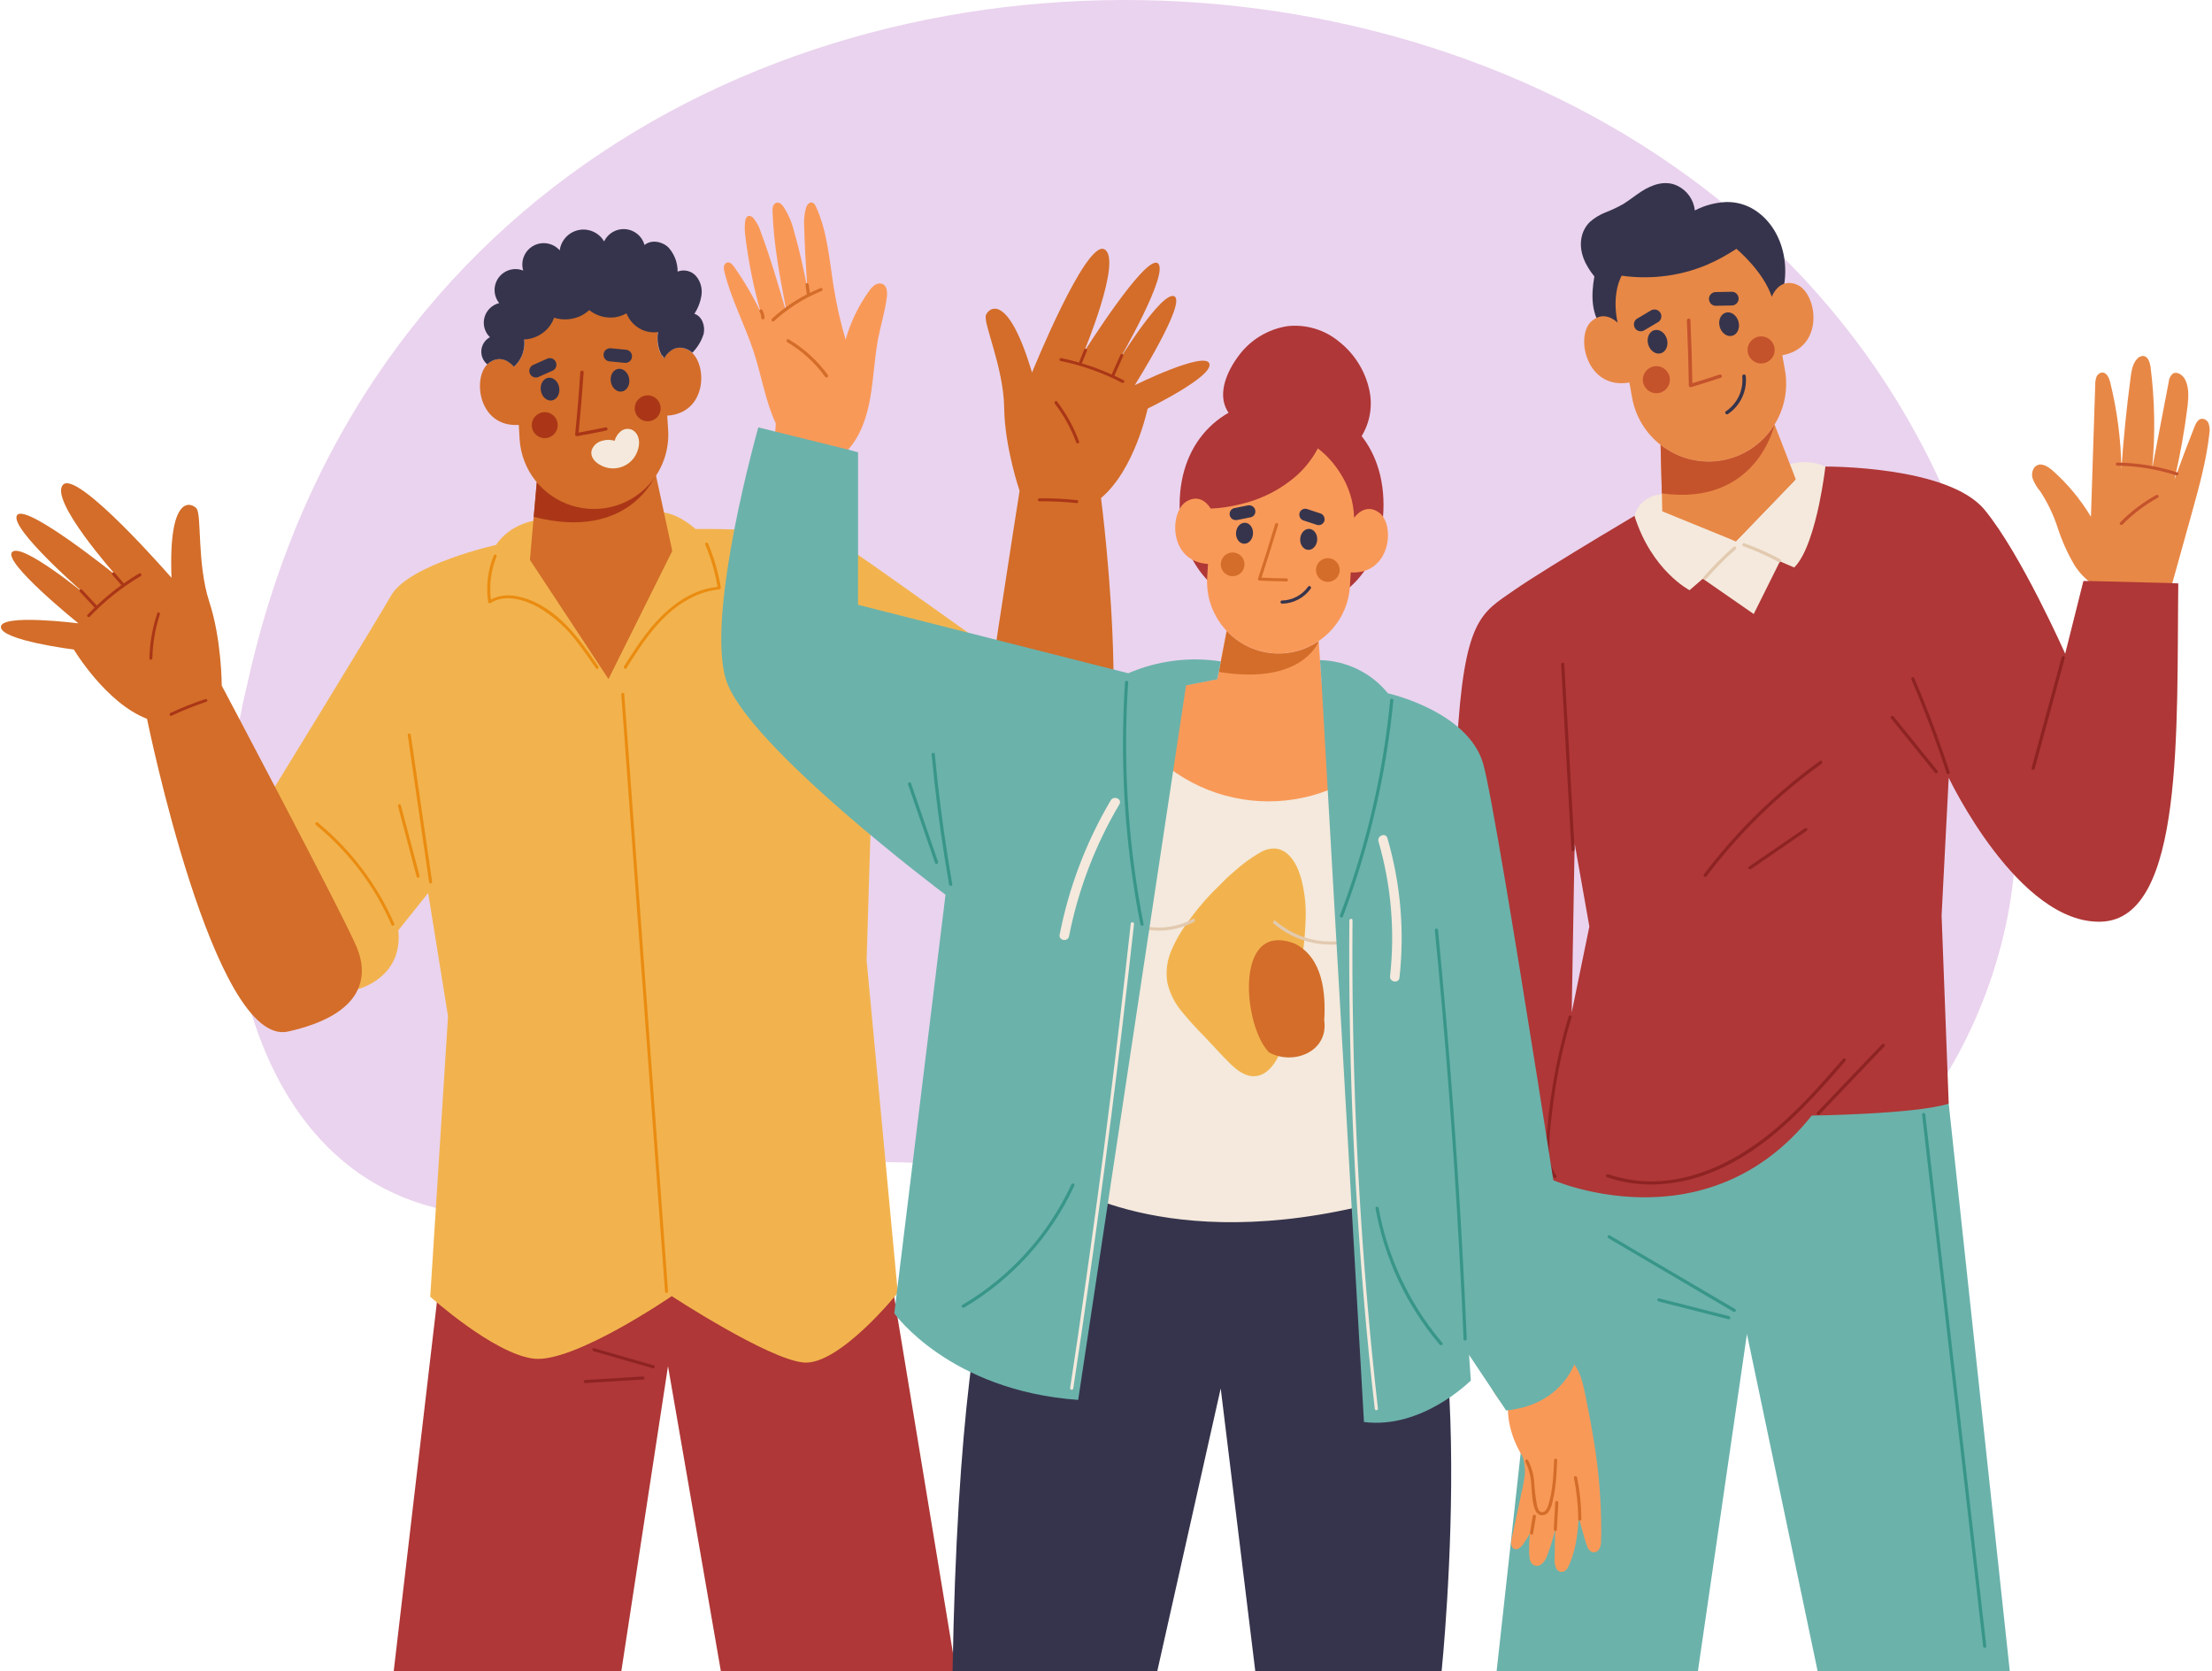 <svg width="335" height="253" viewBox="0 0 335 253" fill="none" xmlns="http://www.w3.org/2000/svg">
<path d="M305.192 129.916C303.131 161.786 278.69 192.216 245.579 194.121C207.558 197.034 172.656 176.181 134.775 175.96C115.465 174.309 97.348 181.7 78.529 184.091C36.019 185.65 29.539 135.695 37.47 103.49C70.905 -48.335 307.507 -27.681 305.192 129.916Z" fill="#9923AC" fill-opacity="0.2"/>
<path d="M304.374 253H275.272L264.568 201.965L257.144 253H226.66L230.852 215.006L233.496 191.104L235.088 176.693L276.448 166.032L295.122 167.063L304.374 253Z" fill="#6BB2AB"/>
<path d="M262.759 198.172L247.949 189.48L243.789 187.031C243.525 186.869 243.325 187.311 243.589 187.468L258.356 196.154L262.538 198.609C262.829 198.765 263.023 198.323 262.759 198.172Z" fill="#389688"/>
<path d="M261.866 199.267L251.264 196.57C250.967 196.489 250.892 196.969 251.188 197.044L261.79 199.742C262.092 199.818 262.168 199.343 261.866 199.267Z" fill="#389688"/>
<path d="M297.207 217.752C296.009 207.321 294.809 196.879 293.608 186.426C292.935 180.513 292.257 174.602 291.574 168.692C291.561 168.633 291.527 168.581 291.478 168.546C291.43 168.511 291.369 168.495 291.309 168.502C291.25 168.508 291.194 168.537 291.154 168.582C291.115 168.627 291.093 168.686 291.094 168.746L294.709 200.228C295.906 210.659 297.106 221.099 298.307 231.548C298.987 237.461 299.665 243.374 300.341 249.287C300.354 249.346 300.388 249.398 300.437 249.434C300.486 249.469 300.546 249.485 300.606 249.478C300.666 249.471 300.721 249.442 300.761 249.397C300.801 249.352 300.822 249.294 300.822 249.233L297.207 217.752Z" fill="#389688"/>
<path d="M334.611 65.566C334.163 69.715 333.03 73.767 331.913 77.792L328.822 88.89L317.173 88.604C315.951 87.815 314.919 86.765 314.152 85.529C313.116 83.764 312.274 81.891 311.643 79.945C311.014 77.992 310.127 76.132 309.005 74.415C308.498 73.823 308.098 73.147 307.823 72.418C307.613 71.668 307.855 70.719 308.573 70.416C309.291 70.114 310.192 70.654 310.823 71.21C313.107 73.224 315.067 75.579 316.634 78.191H316.666C316.882 71.523 317.099 64.852 317.319 58.18C317.312 57.804 317.373 57.429 317.497 57.074C317.562 56.896 317.674 56.739 317.821 56.62C317.969 56.502 318.146 56.425 318.333 56.4C319.029 56.356 319.412 57.187 319.579 57.867C320.644 62.171 321.214 66.582 321.279 71.015C321.597 66.365 322.067 61.714 322.682 57.09C322.811 56.119 322.973 55.088 323.631 54.36C323.749 54.214 323.897 54.095 324.066 54.014C324.235 53.933 324.42 53.891 324.608 53.891C325.304 53.961 325.574 54.824 325.687 55.509C326.345 60.631 326.426 65.811 325.93 70.951C326.768 66.57 327.608 62.189 328.449 57.808C328.463 57.572 328.524 57.342 328.629 57.131C328.734 56.919 328.88 56.731 329.059 56.578C329.701 56.173 330.537 56.755 330.904 57.419C331.535 58.595 331.444 60.014 331.32 61.342C330.852 65.129 330.183 68.89 329.318 72.607C330.289 69.931 331.298 67.269 332.345 64.622C332.555 64.082 332.884 63.473 333.424 63.403C333.663 63.392 333.899 63.462 334.095 63.601C334.29 63.739 334.434 63.939 334.503 64.169C334.646 64.62 334.683 65.098 334.611 65.566Z" fill="#E88846"/>
<path d="M233.501 191.105L230.858 215.006C228.505 214.305 226.142 211.03 225.43 209.136C223.935 205.635 224.351 201.761 224.308 198.033C224.491 195.443 223.542 192.335 224.847 190.01C226.822 188.575 229.563 189.94 231.683 190.431C232.321 190.56 232.934 190.787 233.501 191.105Z" fill="#E88846"/>
<path d="M328.502 88.27L316.212 87.962H315.526L312.764 98.974C312.764 98.974 306.079 83.867 300.554 77.177C295.029 70.487 276.453 70.638 276.453 70.638L251.516 75.737C251.516 75.737 234.354 85.842 229.336 89.338C224.318 92.834 221.718 93.568 220.644 112.889C219.57 132.209 221.448 191.925 221.448 191.925C221.448 191.925 225.5 195.513 233.318 192.702L234.888 178.545C234.888 178.545 258.314 189.033 274.382 168.898C274.382 168.898 290.114 168.698 295.127 167.09L294.048 138.608L295.127 117.75C295.127 117.75 305.696 140.017 318.267 139.542C330.838 139.067 329.63 110.191 329.894 88.329L328.502 88.27ZM238.028 153.294L238.476 127.704L240.704 140.276L238.028 153.294Z" fill="#AF3737"/>
<path d="M276.451 70.638C276.451 70.638 276.154 73.238 275.502 76.351C274.746 79.918 273.516 84.164 271.725 85.922L269.567 84.989L265.596 92.963L257.886 87.617L255.879 89.359C255.879 89.359 250.154 86.413 247.543 78.126C247.543 78.126 248.082 74.889 252.285 74.765L252.35 77.074L262.882 81.93L271.709 72.796L270.91 70.325C272.732 69.741 274.706 69.853 276.451 70.638Z" fill="#F4E9DC"/>
<path d="M329.791 71.533C326.834 70.58 323.752 70.075 320.646 70.033C320.333 70.033 320.392 70.508 320.694 70.513C323.716 70.551 326.715 71.042 329.591 71.97C329.882 72.067 330.087 71.63 329.791 71.533Z" fill="#C4532C"/>
<path d="M326.538 74.954C324.532 76.067 322.697 77.463 321.088 79.098C320.873 79.319 321.245 79.637 321.461 79.4C323.043 77.798 324.848 76.432 326.818 75.343C327.088 75.175 326.802 74.787 326.538 74.954Z" fill="#C4532C"/>
<path d="M237.246 106.711L236.906 100.533C236.906 100.22 236.41 100.274 236.426 100.587C236.833 107.889 237.239 115.189 237.646 122.487L237.991 128.67C237.991 128.977 238.487 128.923 238.466 128.616C238.063 121.318 237.656 114.016 237.246 106.711Z" fill="#8E2323"/>
<path d="M295.272 116.887C294.049 113.146 292.697 109.452 291.215 105.805C290.794 104.758 290.357 103.717 289.915 102.681C289.791 102.395 289.343 102.568 289.467 102.853C291.013 106.45 292.436 110.116 293.735 113.849C294.107 114.928 294.474 116.007 294.814 117.059C294.921 117.356 295.369 117.178 295.272 116.887Z" fill="#8E2323"/>
<path d="M293.432 116.703L286.779 108.48C286.585 108.238 286.191 108.518 286.391 108.761L293.043 116.989C293.221 117.226 293.61 116.946 293.432 116.703Z" fill="#8E2323"/>
<path d="M312.231 99.535C311.047 103.887 309.864 108.241 308.681 112.597L307.677 116.293C307.596 116.595 308.071 116.665 308.152 116.368C309.335 112.02 310.519 107.667 311.702 103.312L312.706 99.61C312.787 99.314 312.317 99.233 312.231 99.535Z" fill="#8E2323"/>
<path d="M285.027 158.107L275.191 168.417C274.981 168.644 275.353 168.957 275.564 168.725L285.399 158.409C285.61 158.187 285.237 157.885 285.027 158.107Z" fill="#8E2323"/>
<path d="M279.123 160.308C275.465 164.543 271.736 168.779 267.291 172.21C263.071 175.447 258.167 177.999 252.826 178.685C249.714 179.105 246.546 178.799 243.573 177.789C243.281 177.686 243.082 178.123 243.373 178.226C248.666 180.093 254.509 179.472 259.618 177.336C264.728 175.199 269.028 171.746 272.88 167.894C275.195 165.579 277.353 163.108 279.495 160.632C279.7 160.378 279.328 160.076 279.123 160.308Z" fill="#8E2323"/>
<path d="M237.548 153.926C236.564 157.225 235.784 160.582 235.212 163.977C234.932 165.65 234.7 167.331 234.516 169.022C234.349 170.608 234.187 172.21 234.165 173.807C234.144 175.404 234.36 177.007 235.32 178.296C235.362 178.338 235.417 178.363 235.475 178.367C235.534 178.371 235.592 178.354 235.639 178.318C235.686 178.283 235.718 178.231 235.73 178.174C235.742 178.116 235.732 178.056 235.703 178.005C234.926 176.836 234.547 175.447 234.624 174.045C234.645 172.466 234.754 170.89 234.948 169.324C235.29 166.021 235.83 162.742 236.566 159.504C236.987 157.663 237.467 155.836 238.007 154.023C238.115 153.726 237.64 153.634 237.548 153.926Z" fill="#8E2323"/>
<path d="M275.628 115.203C270.42 118.952 265.668 123.298 261.471 128.152C260.284 129.522 259.146 130.931 258.056 132.377C257.867 132.625 258.239 132.916 258.428 132.684C262.277 127.586 266.712 122.957 271.641 118.894C273.03 117.753 274.452 116.66 275.909 115.613C276.136 115.419 275.85 115.025 275.628 115.203Z" fill="#8E2323"/>
<path d="M273.345 125.395L264.869 131.211C264.616 131.384 264.896 131.751 265.155 131.599L273.626 125.783C273.885 125.611 273.599 125.222 273.345 125.395Z" fill="#8E2323"/>
<path d="M262.57 82.788C260.95 84.204 259.428 85.729 258.016 87.352C257.811 87.584 258.189 87.892 258.388 87.655C259.774 86.064 261.265 84.568 262.85 83.177C263.082 82.971 262.802 82.583 262.57 82.788Z" fill="#E2CAB0"/>
<path d="M269.597 84.665C267.861 83.728 266.058 82.922 264.202 82.254C263.91 82.151 263.711 82.588 264.002 82.696C265.859 83.36 267.663 84.165 269.397 85.103C269.694 85.232 269.867 84.795 269.597 84.665Z" fill="#E2CAB0"/>
<path d="M269.179 46.358C268.006 48.743 265.969 50.591 263.482 51.527C261.262 52.387 258.811 52.442 256.554 51.684C254.86 52.311 253.073 52.652 251.267 52.693C249.699 52.73 248.135 52.532 246.627 52.104C245.213 51.748 243.928 51 242.92 49.946C240.924 47.745 240.967 44.643 241.463 41.853C240.104 40.191 239.073 38.109 239.526 35.918C239.709 35.016 240.165 34.191 240.832 33.555C241.529 32.956 242.322 32.48 243.179 32.147C244.108 31.787 245.01 31.36 245.877 30.868C246.815 30.275 247.679 29.573 248.607 28.975C250.225 27.933 252.232 27.232 254.072 28.144C254.785 28.493 255.398 29.017 255.854 29.667C256.309 30.317 256.593 31.072 256.678 31.861C258.155 31.092 259.784 30.658 261.448 30.588C263.015 30.556 264.555 31.004 265.861 31.872C270.425 34.915 271.515 41.578 269.179 46.358Z" fill="#36344C"/>
<path d="M269.923 53.782L270.328 56.043C270.585 57.49 270.568 58.972 270.279 60.413C270 61.78 269.483 63.087 268.752 64.276C267.887 65.689 266.731 66.903 265.363 67.837C263.994 68.771 262.442 69.404 260.811 69.694C259.18 69.985 257.505 69.926 255.898 69.523C254.291 69.119 252.788 68.379 251.487 67.352C249.211 65.576 247.673 63.019 247.171 60.176L246.766 57.91C240.292 59.064 238.538 50.993 240.956 48.705L241.15 48.538C242.839 47.141 244.414 48.322 244.975 48.851C244.031 44.292 245.601 41.74 245.601 41.74C247.567 42.018 249.56 42.058 251.536 41.859C253.95 41.621 256.315 41.021 258.55 40.078C260.09 39.404 261.57 38.599 262.974 37.672C262.974 37.672 267.02 41.022 268.332 44.929C268.332 44.929 269.038 42.97 270.77 42.846C271.252 42.818 271.734 42.909 272.173 43.11C275.254 44.438 276.392 52.633 269.923 53.782Z" fill="#E88846"/>
<path d="M271.964 72.574L262.905 81.968L251.747 77.419L251.683 74.689L251.488 67.341C252.788 68.369 254.291 69.11 255.898 69.515C257.505 69.92 259.18 69.979 260.811 69.689C262.443 69.399 263.994 68.766 265.363 67.832C266.732 66.898 267.888 65.684 268.753 64.271L271.187 70.546L271.964 72.574Z" fill="#E88846"/>
<path d="M271.185 70.556L271.962 72.574L271.18 70.556H271.185Z" fill="#E88846"/>
<path d="M268.746 64.282C268.746 64.282 266.092 76.691 251.681 74.7L251.492 67.357C252.792 68.386 254.295 69.127 255.902 69.532C257.51 69.937 259.185 69.996 260.817 69.705C262.449 69.415 264 68.781 265.369 67.846C266.738 66.911 267.893 65.696 268.757 64.282H268.746Z" fill="#C4532C"/>
<path d="M260.427 56.707C259.062 57.171 257.686 57.602 256.305 58.012C256.251 54.825 256.152 51.637 256.008 48.446C256.008 48.112 255.469 48.171 255.469 48.506C255.62 51.804 255.721 55.101 255.771 58.395C255.771 58.579 255.987 58.649 256.132 58.606C257.632 58.163 259.123 57.692 260.605 57.192C260.945 57.084 260.745 56.609 260.427 56.707Z" fill="#C4532C"/>
<path d="M263.859 56.993C263.96 58.014 263.783 59.043 263.347 59.972C262.911 60.901 262.232 61.695 261.382 62.269C261.102 62.458 261.42 62.874 261.695 62.685C262.622 62.058 263.361 61.193 263.836 60.181C264.311 59.168 264.503 58.046 264.393 56.933C264.389 56.898 264.378 56.864 264.361 56.833C264.344 56.803 264.321 56.775 264.294 56.753C264.238 56.709 264.167 56.688 264.096 56.696C264.025 56.704 263.961 56.739 263.916 56.795C263.872 56.851 263.851 56.922 263.859 56.993Z" fill="#36344C"/>
<path d="M250.851 59.534C251.983 59.534 252.901 58.616 252.901 57.483C252.901 56.351 251.983 55.433 250.851 55.433C249.719 55.433 248.801 56.351 248.801 57.483C248.801 58.616 249.719 59.534 250.851 59.534Z" fill="#C4532C"/>
<path d="M266.718 55.029C267.85 55.029 268.768 54.111 268.768 52.978C268.768 51.846 267.85 50.928 266.718 50.928C265.586 50.928 264.668 51.846 264.668 52.978C264.668 54.111 265.586 55.029 266.718 55.029Z" fill="#C4532C"/>
<path d="M251.527 53.489C252.309 53.267 252.722 52.304 252.447 51.338C252.173 50.372 251.317 49.769 250.534 49.991C249.752 50.213 249.339 51.176 249.613 52.142C249.888 53.108 250.744 53.711 251.527 53.489Z" fill="#36344C"/>
<path d="M262.363 50.833C263.145 50.611 263.557 49.648 263.283 48.681C263.009 47.715 262.153 47.112 261.37 47.334C260.588 47.556 260.175 48.52 260.449 49.486C260.724 50.452 261.58 51.055 262.363 50.833Z" fill="#36344C"/>
<path d="M251.393 47.264C251.227 47.05 250.986 46.905 250.718 46.86H250.438C250.254 46.879 250.078 46.948 249.931 47.059L247.864 48.284C247.755 48.365 247.663 48.467 247.594 48.584C247.525 48.7 247.479 48.83 247.459 48.964C247.421 49.243 247.492 49.525 247.659 49.752C247.824 49.969 248.069 50.113 248.339 50.151H248.619C248.802 50.13 248.976 50.059 249.121 49.946L251.193 48.721C251.303 48.639 251.395 48.536 251.465 48.417C251.535 48.299 251.58 48.168 251.599 48.032C251.617 47.896 251.609 47.758 251.573 47.625C251.538 47.492 251.477 47.368 251.393 47.259V47.264Z" fill="#36344C"/>
<path d="M258.82 45.155C258.849 44.886 258.978 44.638 259.182 44.459L259.419 44.308C259.587 44.23 259.774 44.198 259.959 44.217L262.365 44.173C262.635 44.198 262.885 44.328 263.061 44.535C263.24 44.752 263.327 45.031 263.304 45.312C263.278 45.583 263.146 45.833 262.937 46.008L262.705 46.159C262.537 46.24 262.35 46.272 262.165 46.251L259.759 46.299C259.488 46.272 259.238 46.14 259.063 45.932C258.884 45.715 258.797 45.436 258.82 45.155Z" fill="#36344C"/>
<path d="M66.972 190.274L59.629 253H94.1L101.168 206.838L109.169 253H144.773L134.414 190.274H66.972Z" fill="#AF3737"/>
<path d="M98.955 206.703L89.961 204.119C89.675 204.038 89.605 204.491 89.885 204.572L98.885 207.161C99.198 207.242 99.241 206.784 98.955 206.703Z" fill="#8E2323"/>
<path d="M97.343 208.402L88.602 208.942C88.305 208.942 88.354 209.417 88.651 209.4L97.397 208.861C97.693 208.845 97.639 208.386 97.343 208.402Z" fill="#8E2323"/>
<path d="M82.546 78.607C82.546 78.607 77.69 78.645 75.138 82.497C75.138 82.497 61.952 85.432 59.233 90.164C56.513 94.895 39.977 121.807 39.977 121.807L54.22 149.744C54.22 149.744 61.072 148.077 60.322 140.853L64.844 135.204L67.854 153.872L65.157 196.322C65.157 196.322 74.744 204.955 80.803 205.699C86.862 206.444 101.732 196.236 101.732 196.236C101.732 196.236 116.256 205.737 121.656 206.282C127.057 206.827 135.97 195.734 135.97 195.734L131.244 145.374L132.123 116.617L147.317 124.17C147.317 124.17 152.55 132.733 161.884 127.132L158.356 104.202C158.356 104.202 134.708 87.223 129.183 83.479C123.658 79.734 105.319 80.091 105.319 80.091C105.319 80.091 102.196 77.075 98.942 77.576L82.546 78.607Z" fill="#F2B34E"/>
<path d="M90.617 100.917C88.95 98.483 87.261 96.018 85.092 93.995C83.177 92.214 80.808 90.709 78.197 90.256C76.894 89.987 75.54 90.164 74.35 90.757C74.073 88.562 74.364 86.333 75.197 84.283C75.31 84.008 74.889 83.819 74.776 84.094C73.865 86.324 73.572 88.758 73.929 91.14C73.935 91.18 73.951 91.217 73.975 91.249C73.999 91.281 74.031 91.306 74.068 91.322C74.104 91.338 74.144 91.345 74.184 91.341C74.224 91.338 74.263 91.325 74.296 91.302C76.454 89.873 79.432 90.8 81.525 91.944C83.847 93.305 85.866 95.124 87.46 97.291C88.448 98.548 89.349 99.865 90.25 101.181C90.412 101.435 90.784 101.165 90.617 100.917Z" fill="#EA8C11"/>
<path d="M107.235 82.281C107.116 82.006 106.696 82.173 106.804 82.448C107.671 84.5 108.296 86.645 108.665 88.842C103.642 89.381 99.79 93.158 97 97.102C96.126 98.337 95.317 99.616 94.508 100.879C94.351 101.132 94.707 101.418 94.869 101.175C97.518 96.967 100.41 92.484 105.082 90.315C106.303 89.733 107.616 89.368 108.962 89.236C109.023 89.227 109.078 89.196 109.117 89.147C109.155 89.099 109.173 89.038 109.167 88.977C108.792 86.676 108.144 84.428 107.235 82.281Z" fill="#EA8C11"/>
<path d="M59.712 139.855C57.113 133.907 53.143 128.658 48.128 124.537C48.08 124.498 48.019 124.479 47.957 124.485C47.895 124.492 47.839 124.522 47.799 124.57C47.76 124.618 47.741 124.679 47.747 124.741C47.753 124.803 47.784 124.86 47.832 124.899C52.798 128.95 56.723 134.129 59.281 140.006C59.399 140.297 59.815 140.13 59.712 139.855Z" fill="#EA8C11"/>
<path d="M147.22 104.051C147.285 103.76 146.826 103.69 146.767 103.976C145.741 108.787 145.429 113.722 145.839 118.624C145.957 120.032 146.135 121.424 146.378 122.816C146.427 123.107 146.891 123.059 146.837 122.762C146.014 117.917 145.912 112.978 146.535 108.103C146.68 106.743 146.923 105.389 147.22 104.051Z" fill="#EA8C11"/>
<path d="M98.586 160.2L95.997 124.904C95.515 118.3 95.031 111.696 94.545 105.092C94.545 104.796 94.065 104.844 94.087 105.141C94.95 116.91 95.811 128.677 96.671 140.443L99.261 175.744L100.712 195.556C100.712 195.853 101.192 195.799 101.171 195.502C100.307 183.74 99.446 171.973 98.586 160.2Z" fill="#EA8C11"/>
<path d="M62.928 116.164L62.216 111.254C62.208 111.192 62.177 111.136 62.129 111.098C62.08 111.059 62.018 111.042 61.957 111.049C61.895 111.056 61.839 111.087 61.8 111.136C61.762 111.185 61.744 111.246 61.752 111.308C62.593 117.092 63.433 122.876 64.271 128.659C64.514 130.278 64.751 131.934 64.989 133.569C65.032 133.86 65.49 133.812 65.447 133.515C64.606 127.731 63.766 121.948 62.928 116.164Z" fill="#EA8C11"/>
<path d="M63.539 132.587L60.706 121.894C60.631 121.608 60.199 121.78 60.275 122.066L63.107 132.771C63.182 133.04 63.593 132.873 63.539 132.587Z" fill="#EA8C11"/>
<path d="M132.734 99.309C132.508 103.474 132.283 107.641 132.06 111.81L131.871 115.371C131.871 115.662 132.308 115.738 132.324 115.441C132.551 111.272 132.776 107.103 132.999 102.935L133.193 99.379C133.193 99.088 132.751 99.012 132.734 99.309Z" fill="#EA8C11"/>
<path d="M101.814 83.414L92.151 102.81L80.254 84.763L80.626 80.517L81.295 72.963C82.505 74.166 83.956 75.099 85.552 75.701C87.148 76.302 88.854 76.559 90.556 76.453C92.259 76.348 93.92 75.882 95.43 75.088C96.939 74.294 98.264 73.19 99.316 71.847L101.814 83.414Z" fill="#D36D29"/>
<path d="M99.318 71.863C99.318 71.863 95.342 81.995 80.828 78.251L81.297 72.98C82.507 74.183 83.958 75.115 85.554 75.717C87.15 76.318 88.856 76.575 90.559 76.469C92.261 76.364 93.922 75.899 95.432 75.105C96.942 74.311 98.266 73.206 99.318 71.863Z" fill="#AA3617"/>
<path d="M101.049 62.928L101.19 65.129C101.357 67.892 100.501 70.62 98.783 72.791C97.369 74.575 95.448 75.888 93.272 76.56C91.097 77.231 88.769 77.228 86.596 76.551C84.422 75.875 82.504 74.556 81.094 72.769C79.684 70.981 78.848 68.809 78.696 66.538L78.567 64.331C72.497 64.714 71.553 57.355 73.803 55.159C73.878 55.086 73.957 55.018 74.04 54.954C74.105 54.9 74.181 54.857 74.24 54.813C75.999 53.67 77.364 54.965 77.844 55.526C78.56 54.888 79.067 54.048 79.298 53.117C79.529 52.186 79.473 51.207 79.139 50.308C80.109 50.2 81.001 49.724 81.632 48.979C82.263 48.233 82.585 47.275 82.532 46.3C83.215 46.647 83.981 46.8 84.745 46.742C85.151 46.715 85.551 46.628 85.932 46.483C86.478 46.27 86.973 45.946 87.387 45.531C87.8 45.115 88.122 44.618 88.332 44.071C89.388 44.92 90.708 45.37 92.062 45.345C93.416 45.319 94.718 44.819 95.74 43.931C95.838 44.932 96.189 45.892 96.76 46.721C96.902 46.939 97.061 47.147 97.235 47.341C97.947 48.186 98.881 48.814 99.933 49.154C99.647 49.88 99.515 50.657 99.546 51.436C99.576 52.215 99.769 52.98 100.111 53.681C100.229 53.815 100.353 53.945 100.483 54.074V54.349C100.531 54.247 101.416 52.569 103.029 52.639C103.49 52.669 103.936 52.81 104.33 53.049C104.505 53.145 104.667 53.265 104.81 53.405C107.146 55.563 106.946 62.545 101.049 62.928Z" fill="#D36D29"/>
<path d="M91.698 64.703C90.346 64.987 88.99 65.25 87.63 65.491C87.929 62.455 88.182 59.41 88.391 56.356C88.391 56.038 87.916 56.038 87.889 56.356C87.681 59.504 87.418 62.649 87.102 65.793C87.102 65.971 87.274 66.057 87.42 66.036C88.895 65.777 90.366 65.491 91.833 65.178C92.146 65.091 92.011 64.611 91.698 64.703Z" fill="#AA3617"/>
<path d="M82.499 66.333C83.584 66.333 84.463 65.453 84.463 64.369C84.463 63.284 83.584 62.405 82.499 62.405C81.414 62.405 80.535 63.284 80.535 64.369C80.535 65.453 81.414 66.333 82.499 66.333Z" fill="#AA3617"/>
<path d="M98.089 63.786C99.174 63.786 100.053 62.907 100.053 61.822C100.053 60.738 99.174 59.858 98.089 59.858C97.004 59.858 96.125 60.738 96.125 61.822C96.125 62.907 97.004 63.786 98.089 63.786Z" fill="#AA3617"/>
<path d="M83.58 60.628C84.348 60.502 84.844 59.633 84.689 58.686C84.534 57.739 83.786 57.074 83.019 57.199C82.251 57.325 81.755 58.194 81.91 59.141C82.065 60.088 82.813 60.754 83.58 60.628Z" fill="#36344C"/>
<path d="M94.178 59.278C94.945 59.152 95.442 58.282 95.287 57.336C95.132 56.389 94.384 55.723 93.616 55.849C92.849 55.974 92.352 56.844 92.507 57.791C92.662 58.737 93.41 59.403 94.178 59.278Z" fill="#36344C"/>
<path d="M84.127 54.705C83.994 54.483 83.779 54.321 83.529 54.252L83.259 54.214C83.082 54.218 82.91 54.266 82.757 54.355L80.653 55.293C80.484 55.394 80.349 55.542 80.263 55.72C80.178 55.897 80.147 56.095 80.173 56.29C80.2 56.485 80.283 56.667 80.412 56.816C80.541 56.964 80.712 57.07 80.901 57.122L81.171 57.155C81.347 57.156 81.521 57.11 81.673 57.02L83.777 56.076C84.003 55.945 84.168 55.729 84.235 55.477C84.303 55.215 84.264 54.938 84.127 54.705Z" fill="#36344C"/>
<path d="M91.426 53.513C91.481 53.257 91.634 53.032 91.852 52.888L92.09 52.774C92.263 52.712 92.45 52.701 92.629 52.742L94.922 52.963C95.115 53.004 95.291 53.101 95.428 53.242C95.566 53.383 95.659 53.56 95.697 53.754C95.734 53.947 95.714 54.147 95.639 54.328C95.563 54.51 95.436 54.666 95.273 54.776L95.03 54.895C94.856 54.952 94.67 54.962 94.491 54.922L92.198 54.7C91.942 54.646 91.718 54.495 91.572 54.279C91.426 54.053 91.374 53.778 91.426 53.513Z" fill="#36344C"/>
<path d="M106.569 50.54C106.233 51.62 105.643 52.602 104.848 53.405C104.705 53.265 104.544 53.145 104.368 53.049C103.974 52.81 103.528 52.669 103.067 52.639C101.449 52.569 100.569 54.258 100.521 54.349V54.074C100.391 53.945 100.267 53.815 100.149 53.681C99.636 52.624 99.463 51.435 99.652 50.276C98.688 50.41 97.707 50.22 96.863 49.736C95.958 49.221 95.258 48.409 94.883 47.438C94.351 47.738 93.77 47.941 93.167 48.037C92.473 48.129 91.767 48.081 91.091 47.896C90.415 47.711 89.784 47.392 89.234 46.958C88.871 47.284 88.469 47.563 88.036 47.789C86.752 48.415 85.279 48.528 83.914 48.107C83.671 48.8 83.272 49.427 82.749 49.941C81.844 50.822 80.648 51.34 79.387 51.398C79.453 51.939 79.424 52.486 79.301 53.017C79.088 53.988 78.574 54.868 77.834 55.531C77.353 54.992 75.988 53.675 74.229 54.819C74.17 54.862 74.094 54.905 74.03 54.959C73.947 55.023 73.868 55.092 73.792 55.164C73.478 54.904 73.233 54.571 73.078 54.194C72.923 53.816 72.863 53.407 72.903 53.001C72.943 52.595 73.082 52.205 73.307 51.866C73.533 51.526 73.838 51.247 74.197 51.053C73.804 50.673 73.52 50.195 73.375 49.667C73.23 49.141 73.229 48.584 73.373 48.057C73.516 47.529 73.798 47.05 74.19 46.669C74.582 46.288 75.069 46.018 75.6 45.89C75.163 45.344 74.918 44.67 74.904 43.972C74.89 43.273 75.108 42.59 75.523 42.028C75.938 41.465 76.527 41.056 77.198 40.864C77.87 40.671 78.587 40.706 79.236 40.964C79.028 40.257 79.067 39.501 79.347 38.82C79.627 38.138 80.13 37.573 80.775 37.216C81.419 36.86 82.166 36.734 82.891 36.859C83.617 36.984 84.279 37.353 84.766 37.904C84.866 37.156 85.197 36.457 85.713 35.906C86.229 35.354 86.904 34.977 87.644 34.828C88.385 34.679 89.153 34.765 89.843 35.074C90.532 35.382 91.107 35.899 91.489 36.55C91.777 35.947 92.242 35.445 92.823 35.113C93.404 34.782 94.072 34.635 94.738 34.694C95.404 34.752 96.037 35.014 96.551 35.442C97.064 35.87 97.435 36.445 97.613 37.09C98.638 36.237 100.31 36.55 101.238 37.473C102.139 38.473 102.634 39.774 102.625 41.12C103.104 40.932 103.63 40.897 104.13 41.019C104.63 41.14 105.08 41.413 105.42 41.8C105.748 42.193 105.991 42.651 106.132 43.143C106.273 43.635 106.31 44.152 106.24 44.66C106.093 45.677 105.725 46.649 105.161 47.508C106.326 47.875 106.833 49.343 106.569 50.54Z" fill="#36344C"/>
<path d="M95.988 69.349C95.558 69.923 94.978 70.368 94.312 70.637C93.646 70.905 92.92 70.986 92.211 70.87C90.97 70.676 89.157 69.591 89.632 68.075C89.766 67.746 89.976 67.453 90.245 67.22C90.515 66.987 90.835 66.822 91.181 66.737C91.799 66.543 92.462 66.543 93.08 66.737C93.236 66.154 93.576 65.637 94.051 65.264C94.345 65.037 94.708 64.918 95.079 64.927C95.451 64.936 95.808 65.072 96.09 65.313C97.24 66.365 96.792 68.264 95.988 69.349Z" fill="#F4E9DC"/>
<path d="M22.268 108.831C22.268 108.831 32.379 158.69 43.629 156.175C54.878 153.661 55.935 148.082 54.052 143.475C52.169 138.867 33.582 103.808 33.582 103.808C33.582 103.808 33.582 96.87 31.7 91.124C29.817 85.378 30.567 77.878 29.752 76.967C28.937 76.055 25.484 74.808 25.975 87.482C25.975 87.482 11.737 71.097 9.552 73.384C7.367 75.672 17.591 87.137 17.591 87.137C17.591 87.137 3.887 76.087 2.586 78.002C1.286 79.918 13.037 90.088 13.037 90.088C13.037 90.088 3.261 82.038 1.831 83.587C0.401 85.135 11.877 94.377 11.877 94.377C11.877 94.377 0.169 92.883 0.137 94.917C0.104 96.951 11.186 98.343 11.186 98.343C11.186 98.343 16.031 106.447 22.268 108.831Z" fill="#D36D29"/>
<path d="M21.058 86.824C20.259 87.293 19.493 87.806 18.733 88.34C18.729 88.309 18.716 88.281 18.695 88.259L17.378 86.748C17.343 86.699 17.289 86.667 17.229 86.658C17.17 86.649 17.109 86.664 17.06 86.7C17.012 86.735 16.979 86.789 16.97 86.849C16.961 86.908 16.976 86.969 17.012 87.018L18.328 88.523C18.348 88.546 18.371 88.564 18.398 88.577C17.084 89.528 15.833 90.565 14.654 91.679L12.458 89.316C12.441 89.29 12.42 89.267 12.394 89.25C12.369 89.232 12.34 89.22 12.309 89.214C12.279 89.208 12.248 89.208 12.217 89.215C12.187 89.222 12.158 89.234 12.133 89.252C12.108 89.271 12.087 89.294 12.071 89.32C12.055 89.347 12.045 89.377 12.041 89.407C12.037 89.438 12.039 89.469 12.048 89.499C12.057 89.529 12.071 89.557 12.091 89.581L14.298 91.96L14.335 91.987C13.963 92.343 13.602 92.704 13.256 93.066C13.051 93.276 13.408 93.557 13.602 93.352C15.88 90.957 18.48 88.891 21.328 87.212C21.576 87.066 21.306 86.7 21.058 86.824Z" fill="#AA3617"/>
<path d="M23.816 92.85C23.083 95.057 22.683 97.361 22.629 99.686C22.629 99.978 23.071 99.924 23.077 99.638C23.124 97.394 23.504 95.171 24.204 93.039C24.318 92.758 23.908 92.575 23.816 92.85Z" fill="#AA3617"/>
<path d="M31.099 105.847C29.299 106.436 27.537 107.135 25.822 107.941C25.558 108.065 25.72 108.48 25.984 108.362C27.698 107.549 29.46 106.842 31.261 106.247C31.536 106.177 31.374 105.756 31.099 105.847Z" fill="#AA3617"/>
<path d="M166.743 75.402C166.743 75.402 173.368 125.843 161.924 127.116C150.481 128.389 147.665 123.48 147.94 118.484C148.215 113.488 154.414 74.317 154.414 74.317C154.414 74.317 152.159 67.757 152.078 61.709C151.997 55.66 148.841 48.814 149.321 47.681C149.801 46.548 152.661 44.26 156.297 56.405C156.297 56.405 164.444 36.28 167.25 37.742C170.055 39.205 164.12 53.373 164.12 53.373C164.12 53.373 173.492 38.471 175.348 39.858C177.204 41.244 169.386 54.684 169.386 54.684C169.386 54.684 176.017 43.893 177.862 44.87C179.707 45.846 171.857 58.315 171.857 58.315C171.857 58.315 182.448 53.103 183.15 55.04C183.851 56.977 173.805 61.865 173.805 61.865C173.805 61.865 171.863 71.123 166.743 75.402Z" fill="#D36D29"/>
<path d="M160.742 54.22C161.648 54.403 162.544 54.641 163.439 54.894C163.432 54.866 163.432 54.836 163.439 54.808L164.195 52.952C164.213 52.896 164.253 52.849 164.305 52.821C164.357 52.793 164.418 52.785 164.475 52.801C164.532 52.821 164.579 52.861 164.607 52.914C164.635 52.967 164.642 53.029 164.626 53.087L163.871 54.938C163.86 54.964 163.845 54.99 163.828 55.013C165.375 55.473 166.889 56.037 168.36 56.702L169.671 53.751C169.69 53.694 169.729 53.647 169.781 53.619C169.833 53.591 169.894 53.584 169.952 53.599C170.009 53.617 170.057 53.656 170.085 53.709C170.113 53.761 170.12 53.823 170.103 53.88L168.786 56.847C168.787 56.86 168.787 56.873 168.786 56.885C169.25 57.101 169.709 57.328 170.162 57.56C170.421 57.694 170.162 58.099 169.925 57.948C166.994 56.423 163.865 55.314 160.628 54.651C160.326 54.592 160.461 54.161 160.742 54.22Z" fill="#AA3617"/>
<path d="M160.084 60.791C161.499 62.638 162.627 64.688 163.429 66.872C163.526 67.147 163.089 67.244 162.986 66.974C162.208 64.866 161.116 62.888 159.749 61.104C159.582 60.872 159.911 60.559 160.084 60.791Z" fill="#AA3617"/>
<path d="M157.42 75.45C159.31 75.424 161.2 75.514 163.08 75.72C163.366 75.752 163.349 76.2 163.08 76.168C161.2 75.968 159.31 75.877 157.42 75.898C157.112 75.903 157.129 75.45 157.42 75.45Z" fill="#AA3617"/>
<path d="M205.397 67.18C204.492 68.226 203.317 69.004 202 69.428C200.683 69.853 199.275 69.907 197.929 69.586C195.118 68.841 192.987 66.71 190.435 65.442C189.081 64.768 187.614 64.228 186.561 63.101C186.428 62.963 186.305 62.815 186.195 62.658C186.07 62.503 185.957 62.339 185.855 62.167C184.333 59.502 185.887 56.146 187.543 53.923C188.422 52.713 189.531 51.688 190.807 50.909C192.083 50.129 193.5 49.61 194.978 49.381C196.38 49.226 197.799 49.356 199.149 49.764C200.499 50.172 201.752 50.849 202.834 51.755C205.141 53.583 206.746 56.152 207.377 59.027C207.691 60.447 207.676 61.92 207.333 63.333C206.99 64.746 206.327 66.062 205.397 67.18Z" fill="#AF3737"/>
<path d="M209.53 76.454C209.53 86.516 202.823 92.526 194.299 92.526C185.774 92.526 178.652 86.516 178.652 76.454C178.652 66.391 185.564 60.44 194.094 60.44C202.624 60.44 209.53 66.391 209.53 76.454Z" fill="#AF3737"/>
<path d="M134.308 45.005C134.032 47.163 133.374 49.256 132.964 51.398C132.425 54.355 132.306 57.392 131.777 60.36C131.27 63.198 130.299 66.063 128.357 68.178C128.357 68.906 128.4 69.629 128.427 70.336L117.248 67.568C117.334 66.421 117.417 65.272 117.496 64.121C115.915 60.716 115.338 56.923 114.167 53.33C112.834 49.219 110.735 45.361 109.716 41.158C109.637 40.896 109.612 40.621 109.64 40.349C109.657 40.212 109.711 40.083 109.797 39.975C109.882 39.868 109.996 39.786 110.126 39.739C110.547 39.631 110.913 40.025 111.167 40.381C112.692 42.545 114.037 44.832 115.186 47.217C114.132 43.505 113.367 39.717 112.899 35.887C112.769 35.087 112.754 34.273 112.856 33.47C112.904 33.146 113.045 32.779 113.363 32.693C113.516 32.681 113.668 32.711 113.806 32.778C113.943 32.846 114.06 32.948 114.145 33.076C114.646 33.72 115.023 34.452 115.257 35.234C116.692 39.081 117.846 43.025 118.99 46.969H119.082C118.132 42.043 117.172 37.074 116.999 32.072C116.972 31.784 116.998 31.493 117.075 31.214C117.12 31.078 117.2 30.955 117.309 30.86C117.417 30.766 117.549 30.701 117.69 30.675C118.068 30.626 118.391 30.945 118.618 31.252C119.371 32.385 119.919 33.641 120.237 34.964C121.073 37.818 121.704 40.721 122.265 43.64C122.066 40.57 121.877 37.511 121.796 34.435C121.715 33.43 121.81 32.419 122.076 31.446C122.211 31.042 122.524 30.594 122.94 30.659C123.269 30.707 123.479 31.036 123.598 31.338C125.314 35.115 125.594 39.302 126.247 43.375C126.677 46.097 127.284 48.788 128.065 51.431C128.81 48.778 130.017 46.278 131.631 44.044C131.86 43.697 132.148 43.394 132.484 43.149C132.653 43.029 132.848 42.953 133.053 42.927C133.258 42.9 133.467 42.925 133.66 42.998C134.345 43.3 134.405 44.249 134.308 45.005Z" fill="#F99958"/>
<path d="M124.267 43.608C123.727 43.834 123.188 44.083 122.648 44.347C122.589 43.931 122.529 43.511 122.475 43.095C122.475 43.061 122.467 43.028 122.453 42.997C122.439 42.966 122.419 42.939 122.393 42.916C122.368 42.894 122.338 42.877 122.306 42.867C122.273 42.856 122.239 42.853 122.206 42.857C122.172 42.861 122.139 42.872 122.11 42.889C122.081 42.906 122.055 42.929 122.036 42.956C122.016 42.984 122.002 43.015 121.995 43.048C121.988 43.082 121.988 43.116 121.995 43.149C122.06 43.592 122.119 44.039 122.179 44.487C122.176 44.514 122.176 44.541 122.179 44.568C120.275 45.557 118.508 46.79 116.924 48.237C116.697 48.442 116.978 48.836 117.204 48.625C119.324 46.691 121.768 45.144 124.423 44.056C124.725 43.937 124.553 43.489 124.267 43.608Z" fill="#D36D29"/>
<path d="M115.441 46.926C115.402 46.874 115.345 46.84 115.282 46.83C115.218 46.82 115.154 46.835 115.101 46.872C115.052 46.912 115.019 46.969 115.01 47.032C115.001 47.095 115.016 47.159 115.052 47.212C115.063 47.234 115.076 47.256 115.09 47.276C115.09 47.314 115.128 47.357 115.149 47.401C115.186 47.481 115.216 47.564 115.241 47.649L115.274 47.767V47.805C115.274 47.805 115.274 47.843 115.274 47.864C115.29 47.957 115.301 48.051 115.306 48.145C115.315 48.208 115.349 48.265 115.399 48.304C115.449 48.343 115.512 48.362 115.576 48.355C115.638 48.346 115.694 48.314 115.733 48.265C115.772 48.216 115.791 48.154 115.786 48.091C115.763 47.681 115.645 47.282 115.441 46.926Z" fill="#D36D29"/>
<path d="M125.373 56.772C123.788 54.584 121.767 52.747 119.439 51.377C119.169 51.22 118.975 51.657 119.239 51.814C121.485 53.145 123.431 54.924 124.958 57.042C124.994 57.097 125.05 57.135 125.114 57.149C125.178 57.163 125.246 57.15 125.301 57.114C125.356 57.079 125.394 57.023 125.408 56.958C125.422 56.894 125.409 56.827 125.373 56.772Z" fill="#D36D29"/>
<path d="M242.502 231.678C242.502 232.218 242.502 232.757 242.47 233.297C242.507 233.77 242.388 234.242 242.13 234.64C242.018 234.79 241.863 234.903 241.686 234.965C241.509 235.026 241.318 235.034 241.137 234.986C240.973 234.92 240.824 234.82 240.702 234.692C240.579 234.565 240.484 234.413 240.425 234.246C240.231 233.767 240.068 233.275 239.939 232.774C239.772 232.234 239.621 231.694 239.475 231.155C239.33 230.615 239.222 230.168 239.103 229.671C239.038 230.68 238.957 231.694 238.806 232.698C238.618 234.088 238.255 235.45 237.727 236.75C237.533 237.219 237.279 237.802 236.74 237.953C236.525 238.011 236.296 237.988 236.097 237.889C235.898 237.789 235.743 237.62 235.661 237.413C235.46 236.909 235.386 236.362 235.445 235.822C235.445 235.023 235.477 234.203 235.488 233.421L235.52 231.597C235.439 231.948 235.348 232.293 235.256 232.633C234.972 233.699 234.623 234.746 234.209 235.768C233.907 236.507 233.13 237.44 232.245 236.939C232.085 236.835 231.95 236.697 231.85 236.535C231.751 236.372 231.688 236.19 231.668 236C231.586 235.454 231.556 234.901 231.576 234.349C231.579 233.628 231.621 232.907 231.701 232.191C231.42 232.676 231.123 233.157 230.799 233.615C230.591 233.993 230.278 234.302 229.898 234.505C229.739 234.57 229.563 234.577 229.399 234.525C229.235 234.472 229.095 234.364 229.003 234.219C228.871 233.96 228.826 233.665 228.873 233.378C228.917 232.935 229.051 232.498 229.138 232.067C229.348 231.085 229.553 230.108 229.758 229.126C229.963 228.144 230.184 227.13 230.395 226.126C230.637 225.173 230.817 224.206 230.934 223.229C230.982 222.345 230.882 221.458 230.638 220.607C230.309 220.067 229.99 219.485 229.71 218.897C228.415 216.145 227.87 212.908 228.938 209.994C229.614 208.107 231 206.558 232.801 205.678C232.931 205.592 233.055 205.505 233.184 205.435C233.951 204.99 234.839 204.801 235.72 204.896C236.587 205.02 237.386 205.434 237.986 206.072C239.394 207.513 239.745 209.574 240.144 211.467C240.603 213.696 241.029 215.929 241.385 218.179C242.127 222.641 242.5 227.156 242.502 231.678Z" fill="#F99958"/>
<path d="M235.363 221.034C235.26 223.316 235.174 225.668 234.489 227.864C234.348 228.312 234.073 228.986 233.496 228.943C233.01 228.9 232.859 228.258 232.768 227.864C232.556 226.718 232.417 225.559 232.352 224.395C232.272 223.238 231.954 222.11 231.419 221.082C231.268 220.818 230.879 221.082 231.03 221.368C231.574 222.464 231.876 223.663 231.915 224.886C232.023 226.078 232.028 227.373 232.455 228.506C232.511 228.707 232.615 228.891 232.756 229.044C232.898 229.197 233.074 229.314 233.269 229.386C233.504 229.436 233.748 229.416 233.972 229.329C234.195 229.242 234.388 229.091 234.527 228.895C234.83 228.42 235.035 227.89 235.131 227.335C235.285 226.709 235.408 226.075 235.498 225.436C235.703 224.006 235.767 222.56 235.832 221.12C235.854 220.807 235.379 220.726 235.363 221.034Z" fill="#D36D29"/>
<path d="M232.139 229.498C231.993 230.367 231.853 231.236 231.707 232.099C231.706 232.157 231.726 232.214 231.764 232.259C231.801 232.304 231.854 232.334 231.912 232.343C231.969 232.352 232.029 232.34 232.078 232.309C232.128 232.278 232.165 232.23 232.182 232.175C232.328 231.311 232.468 230.443 232.613 229.574C232.614 229.516 232.594 229.459 232.557 229.414C232.519 229.369 232.467 229.339 232.409 229.33C232.351 229.321 232.292 229.333 232.242 229.364C232.193 229.395 232.156 229.443 232.139 229.498Z" fill="#D36D29"/>
<path d="M235.535 227.453L235.309 231.532C235.309 231.84 235.767 231.921 235.783 231.608L236.01 227.529C236.026 227.227 235.551 227.146 235.535 227.453Z" fill="#D36D29"/>
<path d="M238.845 223.688C238.78 223.386 238.305 223.44 238.364 223.742C238.786 225.811 239.005 227.916 239.017 230.027C239.017 230.335 239.498 230.281 239.498 229.973C239.483 227.862 239.264 225.757 238.845 223.688Z" fill="#D36D29"/>
<path d="M190.122 178.652L157.097 177.034C157.097 177.034 145.594 176.51 144.262 253H175.269L184.872 210.21L190.106 253H218.329C218.329 253 225.294 185.337 208.72 178.383L190.122 178.652Z" fill="#36344C"/>
<path d="M211.592 181.194C178.292 190.905 161.043 179.187 161.043 179.187L165.926 151.239L170.075 110.984L204.707 112.603L208.722 158.463C208.414 158.485 211.592 181.194 211.592 181.194Z" fill="#F4E9DC"/>
<path d="M197.748 138.738C197.708 140.587 197.562 142.431 197.311 144.263C197.079 146.097 196.836 147.926 196.545 149.75C196.006 153.279 195.218 156.937 193.518 160.109C192.86 161.334 191.9 162.575 190.481 162.877C188.905 163.211 187.486 162.175 186.423 161.15C185.042 159.807 183.758 158.356 182.431 156.958C181.19 155.719 180.013 154.419 178.902 153.063C177.873 151.818 177.151 150.349 176.793 148.773C176.519 147.089 176.744 145.362 177.44 143.804C178.139 142.205 179.03 140.698 180.095 139.315C181.078 137.957 182.146 136.663 183.294 135.442C183.704 135.01 184.125 134.595 184.557 134.179C185.274 133.424 186.03 132.685 186.823 132.021C188.058 130.892 189.411 129.899 190.858 129.059C191.562 128.633 192.379 128.43 193.2 128.476C193.888 128.559 194.532 128.858 195.04 129.329C196.189 130.365 196.761 131.897 197.144 133.354C197.58 135.114 197.783 136.925 197.748 138.738Z" fill="#F2B34E"/>
<path d="M200.549 154.492C201.218 159.208 195.909 161.35 192.208 159.348C188.27 155.42 186.78 139.186 196.141 142.892C200.323 145.034 200.808 150.316 200.549 154.492Z" fill="#D36D29"/>
<path d="M180.668 139.126C178.544 140.277 176.098 140.684 173.716 140.284C171.335 139.885 169.156 138.7 167.525 136.92C167.32 136.693 166.931 136.974 167.136 137.2C168.832 139.063 171.099 140.307 173.581 140.737C176.063 141.167 178.617 140.758 180.84 139.574C181.099 139.429 180.927 138.981 180.668 139.126Z" fill="#E2CAB0"/>
<path d="M208.06 140.778C205.754 142.136 203.08 142.739 200.414 142.501C197.749 142.263 195.224 141.196 193.195 139.45C192.958 139.245 192.656 139.623 192.888 139.823C194.527 141.22 196.479 142.201 198.578 142.683C200.678 143.165 202.862 143.133 204.946 142.59C206.144 142.276 207.292 141.794 208.356 141.161C208.605 141.004 208.324 140.616 208.06 140.778Z" fill="#E2CAB0"/>
<path d="M204.565 86.662L204.441 88.772C204.394 89.561 204.258 90.343 204.037 91.102C203.335 93.524 201.808 95.624 199.72 97.037C197.597 98.496 195.021 99.144 192.461 98.864C189.9 98.584 187.525 97.394 185.768 95.51C184.756 94.444 183.972 93.181 183.466 91.8C182.959 90.42 182.74 88.95 182.822 87.482L182.946 85.383C176.92 85.022 177.076 77.414 179.736 75.888C181.786 74.717 183.038 76.47 183.356 76.999C184.812 76.939 186.259 76.731 187.673 76.379C190.98 75.657 194.044 74.09 196.564 71.83C197.033 71.393 197.472 70.927 197.881 70.433C198.534 69.644 199.105 68.791 199.586 67.886C200.923 68.922 202.066 70.186 202.963 71.62C203.588 72.581 204.083 73.621 204.436 74.711C204.83 75.905 205.045 77.15 205.073 78.407C205.224 78.186 206.783 76.066 208.892 77.63C209.204 77.87 209.458 78.176 209.637 78.526C209.761 78.755 209.864 78.996 209.945 79.243C210.878 82.097 209.421 86.948 204.565 86.662Z" fill="#F99958"/>
<path d="M213.689 108.227C213.197 109.347 212.574 110.405 211.833 111.378C202.731 123.841 184.393 124.688 173.888 113.38C171.32 110.612 169.162 107.984 168.066 106.042C172.809 105.071 184.366 102.805 184.366 102.805L184.582 101.693L185.272 98.041L185.758 95.51C187.51 97.401 189.884 98.599 192.446 98.886C195.008 99.173 197.588 98.531 199.715 97.075L199.91 99.956L200.158 103.425C200.962 103.512 213.689 108.178 213.689 108.227Z" fill="#F99958"/>
<path d="M194.828 87.568C193.565 87.568 192.303 87.514 191.051 87.455C191.925 84.808 192.763 82.144 193.565 79.465C193.652 79.179 193.204 79.081 193.118 79.362C192.29 82.132 191.424 84.885 190.517 87.622C190.469 87.779 190.62 87.892 190.754 87.903C192.118 87.968 193.486 88.009 194.86 88.027C195.146 88.027 195.119 87.568 194.828 87.568Z" fill="#D36D29"/>
<path d="M186.679 87.239C187.672 87.239 188.476 86.435 188.476 85.443C188.476 84.45 187.672 83.646 186.679 83.646C185.687 83.646 184.883 84.45 184.883 85.443C184.883 86.435 185.687 87.239 186.679 87.239Z" fill="#D36D29"/>
<path d="M201.097 88.097C202.09 88.097 202.894 87.293 202.894 86.301C202.894 85.308 202.09 84.504 201.097 84.504C200.105 84.504 199.301 85.308 199.301 86.301C199.301 87.293 200.105 88.097 201.097 88.097Z" fill="#D36D29"/>
<path d="M189.766 80.81C189.819 79.932 189.285 79.187 188.574 79.144C187.863 79.102 187.244 79.779 187.192 80.657C187.14 81.534 187.674 82.28 188.385 82.322C189.096 82.364 189.714 81.687 189.766 80.81Z" fill="#36344C"/>
<path d="M199.485 81.739C199.537 80.862 199.003 80.116 198.292 80.074C197.581 80.032 196.963 80.709 196.911 81.587C196.859 82.464 197.393 83.21 198.104 83.252C198.815 83.294 199.433 82.617 199.485 81.739Z" fill="#36344C"/>
<path d="M190.08 77.155C190.009 76.924 189.85 76.73 189.637 76.616L189.405 76.529C189.25 76.489 189.086 76.489 188.93 76.529L186.864 76.945C186.632 77.017 186.438 77.178 186.325 77.393C186.214 77.612 186.192 77.865 186.265 78.099C186.337 78.33 186.496 78.523 186.708 78.639L186.94 78.72C187.095 78.763 187.259 78.763 187.414 78.72L189.481 78.304C189.711 78.232 189.904 78.074 190.02 77.862C190.131 77.643 190.153 77.39 190.08 77.155Z" fill="#36344C"/>
<path d="M196.851 77.555C196.95 77.339 197.13 77.17 197.352 77.085L197.59 77.026C197.753 77.009 197.917 77.037 198.065 77.107L200.061 77.765C200.278 77.864 200.448 78.044 200.536 78.267C200.628 78.495 200.628 78.75 200.536 78.979C200.432 79.194 200.251 79.362 200.029 79.448L199.791 79.502C199.631 79.518 199.469 79.492 199.322 79.427L197.32 78.769C197.103 78.669 196.933 78.489 196.845 78.267C196.753 78.038 196.755 77.782 196.851 77.555Z" fill="#36344C"/>
<path d="M199.716 97.075C199.716 97.075 197.364 103.803 184.609 101.731L185.305 98.079L185.786 95.548C187.542 97.426 189.912 98.613 192.468 98.893C195.024 99.173 197.595 98.528 199.716 97.075Z" fill="#D36D29"/>
<path d="M198.122 88.815C197.668 89.452 197.07 89.974 196.378 90.339C195.686 90.705 194.918 90.903 194.135 90.919C193.828 90.919 193.882 91.404 194.189 91.399C195.035 91.378 195.865 91.161 196.614 90.766C197.363 90.371 198.01 89.809 198.505 89.122C198.673 88.869 198.3 88.567 198.122 88.815Z" fill="#36344C"/>
<path d="M184.889 100.14L184.35 102.838L179.624 103.771L163.286 211.948C143.734 210.545 135.436 198.842 135.436 198.842L143.194 135.463C143.194 135.463 113.018 112.862 109.937 102.876C106.857 92.889 114.842 64.704 114.842 64.704L117.243 65.302L128.422 68.065L129.949 68.48V91.567L170.872 101.931C175.283 100.025 180.142 99.404 184.889 100.14Z" fill="#6BB2AB"/>
<path d="M199.91 99.946C201.887 99.987 203.831 100.458 205.607 101.325C207.384 102.192 208.951 103.436 210.199 104.969C210.199 104.969 222.355 107.667 224.632 115.668C226.908 123.669 239.199 204.194 239.199 204.194C239.199 204.194 237.996 212.552 228.101 213.55L222.484 205.128L222.754 209.007C222.754 209.007 215.395 216.426 206.568 215.293L200.153 103.415L199.91 99.946Z" fill="#6BB2AB"/>
<path d="M171.154 125.757C170.715 121.01 170.515 116.243 170.555 111.476C170.577 108.76 170.678 106.05 170.858 103.345C170.858 103.038 170.404 102.962 170.383 103.27C169.746 112.848 170.083 122.467 171.386 131.978C171.746 134.651 172.188 137.311 172.714 139.958C172.773 140.26 173.253 140.206 173.194 139.904C172.277 135.226 171.597 130.504 171.154 125.757Z" fill="#389688"/>
<path d="M210.542 105.978C209.704 114.677 207.964 123.265 205.352 131.606C204.613 133.952 203.809 136.283 202.935 138.582C202.827 138.873 203.264 139.073 203.377 138.781C206.48 130.591 208.727 122.102 210.084 113.45C210.467 111.001 210.78 108.535 211.017 106.069C211.05 105.746 210.575 105.67 210.542 105.978Z" fill="#389688"/>
<path d="M142.016 118.527C141.86 117.076 141.709 115.625 141.574 114.168C141.561 114.109 141.527 114.057 141.478 114.022C141.43 113.987 141.369 113.971 141.309 113.978C141.25 113.984 141.194 114.013 141.154 114.058C141.115 114.103 141.093 114.162 141.094 114.222C141.572 119.369 142.214 124.498 143.02 129.609C143.247 131.048 143.486 132.487 143.737 133.926C143.791 134.228 144.277 134.174 144.218 133.872C143.336 128.764 142.603 123.649 142.016 118.527Z" fill="#389688"/>
<path d="M142.057 130.462C140.697 126.505 139.335 122.549 137.972 118.592C137.87 118.301 137.433 118.474 137.519 118.765C138.886 122.721 140.249 126.678 141.609 130.635C141.711 130.931 142.159 130.753 142.057 130.462Z" fill="#389688"/>
<path d="M220.833 178.47C220.315 170.438 219.715 162.413 219.031 154.396C218.632 149.853 218.217 145.314 217.785 140.778C217.772 140.719 217.738 140.667 217.689 140.632C217.64 140.596 217.58 140.581 217.52 140.587C217.461 140.594 217.405 140.623 217.365 140.668C217.326 140.713 217.304 140.772 217.305 140.832C218.092 148.875 218.794 156.932 219.409 165.003C220.024 173.074 220.549 181.103 220.984 189.088C221.236 193.641 221.459 198.193 221.653 202.743C221.653 203.056 222.144 203.002 222.134 202.689C221.785 194.618 221.351 186.545 220.833 178.47Z" fill="#389688"/>
<path d="M162.265 179.311C158.742 186.935 152.979 193.304 145.744 197.569C145.475 197.731 145.744 198.109 146.025 197.963C153.324 193.641 159.141 187.207 162.707 179.511C162.731 179.453 162.732 179.387 162.709 179.328C162.686 179.27 162.64 179.222 162.583 179.196C162.525 179.17 162.46 179.168 162.401 179.189C162.341 179.211 162.292 179.255 162.265 179.311Z" fill="#389688"/>
<path d="M218.434 203.299C214.592 198.759 211.716 193.485 209.979 187.798C209.489 186.192 209.095 184.558 208.798 182.904C208.744 182.602 208.258 182.651 208.318 182.958C209.681 190.568 213.031 197.682 218.029 203.579C218.267 203.817 218.66 203.536 218.434 203.299Z" fill="#389688"/>
<path d="M168.217 121.176C164.498 127.464 161.881 134.342 160.48 141.511C160.302 142.423 161.727 142.65 161.905 141.738C163.291 134.699 165.87 127.947 169.528 121.775C170.003 120.977 168.681 120.389 168.217 121.176Z" fill="#F4E9DC"/>
<path d="M210.118 126.891C209.859 125.995 208.5 126.524 208.775 127.43C210.688 134.037 211.28 140.956 210.518 147.792C210.415 148.709 211.839 148.941 211.947 148.019C212.735 140.924 212.113 133.744 210.118 126.891Z" fill="#F4E9DC"/>
<path d="M171.251 139.828C170.24 149.04 169.161 158.239 168.014 167.425C166.866 176.612 165.636 185.748 164.323 194.834C163.604 199.948 162.85 205.059 162.063 210.167C162.062 210.226 162.082 210.282 162.119 210.327C162.157 210.372 162.209 210.402 162.267 210.411C162.325 210.42 162.384 210.408 162.434 210.377C162.483 210.346 162.52 210.298 162.537 210.243C163.929 201.081 165.248 191.909 166.492 182.726C167.737 173.544 168.9 164.4 169.983 155.297C170.591 150.167 171.177 145.033 171.742 139.893C171.763 139.596 171.289 139.521 171.251 139.828Z" fill="#F4E9DC"/>
<path d="M206.119 184.48C205.497 174.866 205.098 165.24 204.921 155.604C204.817 150.177 204.788 144.747 204.835 139.316C204.835 139.008 204.36 139.062 204.355 139.37C204.279 149.006 204.429 158.638 204.803 168.267C205.177 177.896 205.772 187.512 206.589 197.116C207.045 202.511 207.585 207.907 208.207 213.302C208.214 213.365 208.246 213.422 208.296 213.462C208.345 213.501 208.409 213.52 208.472 213.512C208.535 213.505 208.592 213.473 208.632 213.424C208.671 213.374 208.689 213.311 208.682 213.248C207.599 203.684 206.745 194.095 206.119 184.48Z" fill="#F4E9DC"/>
</svg>
